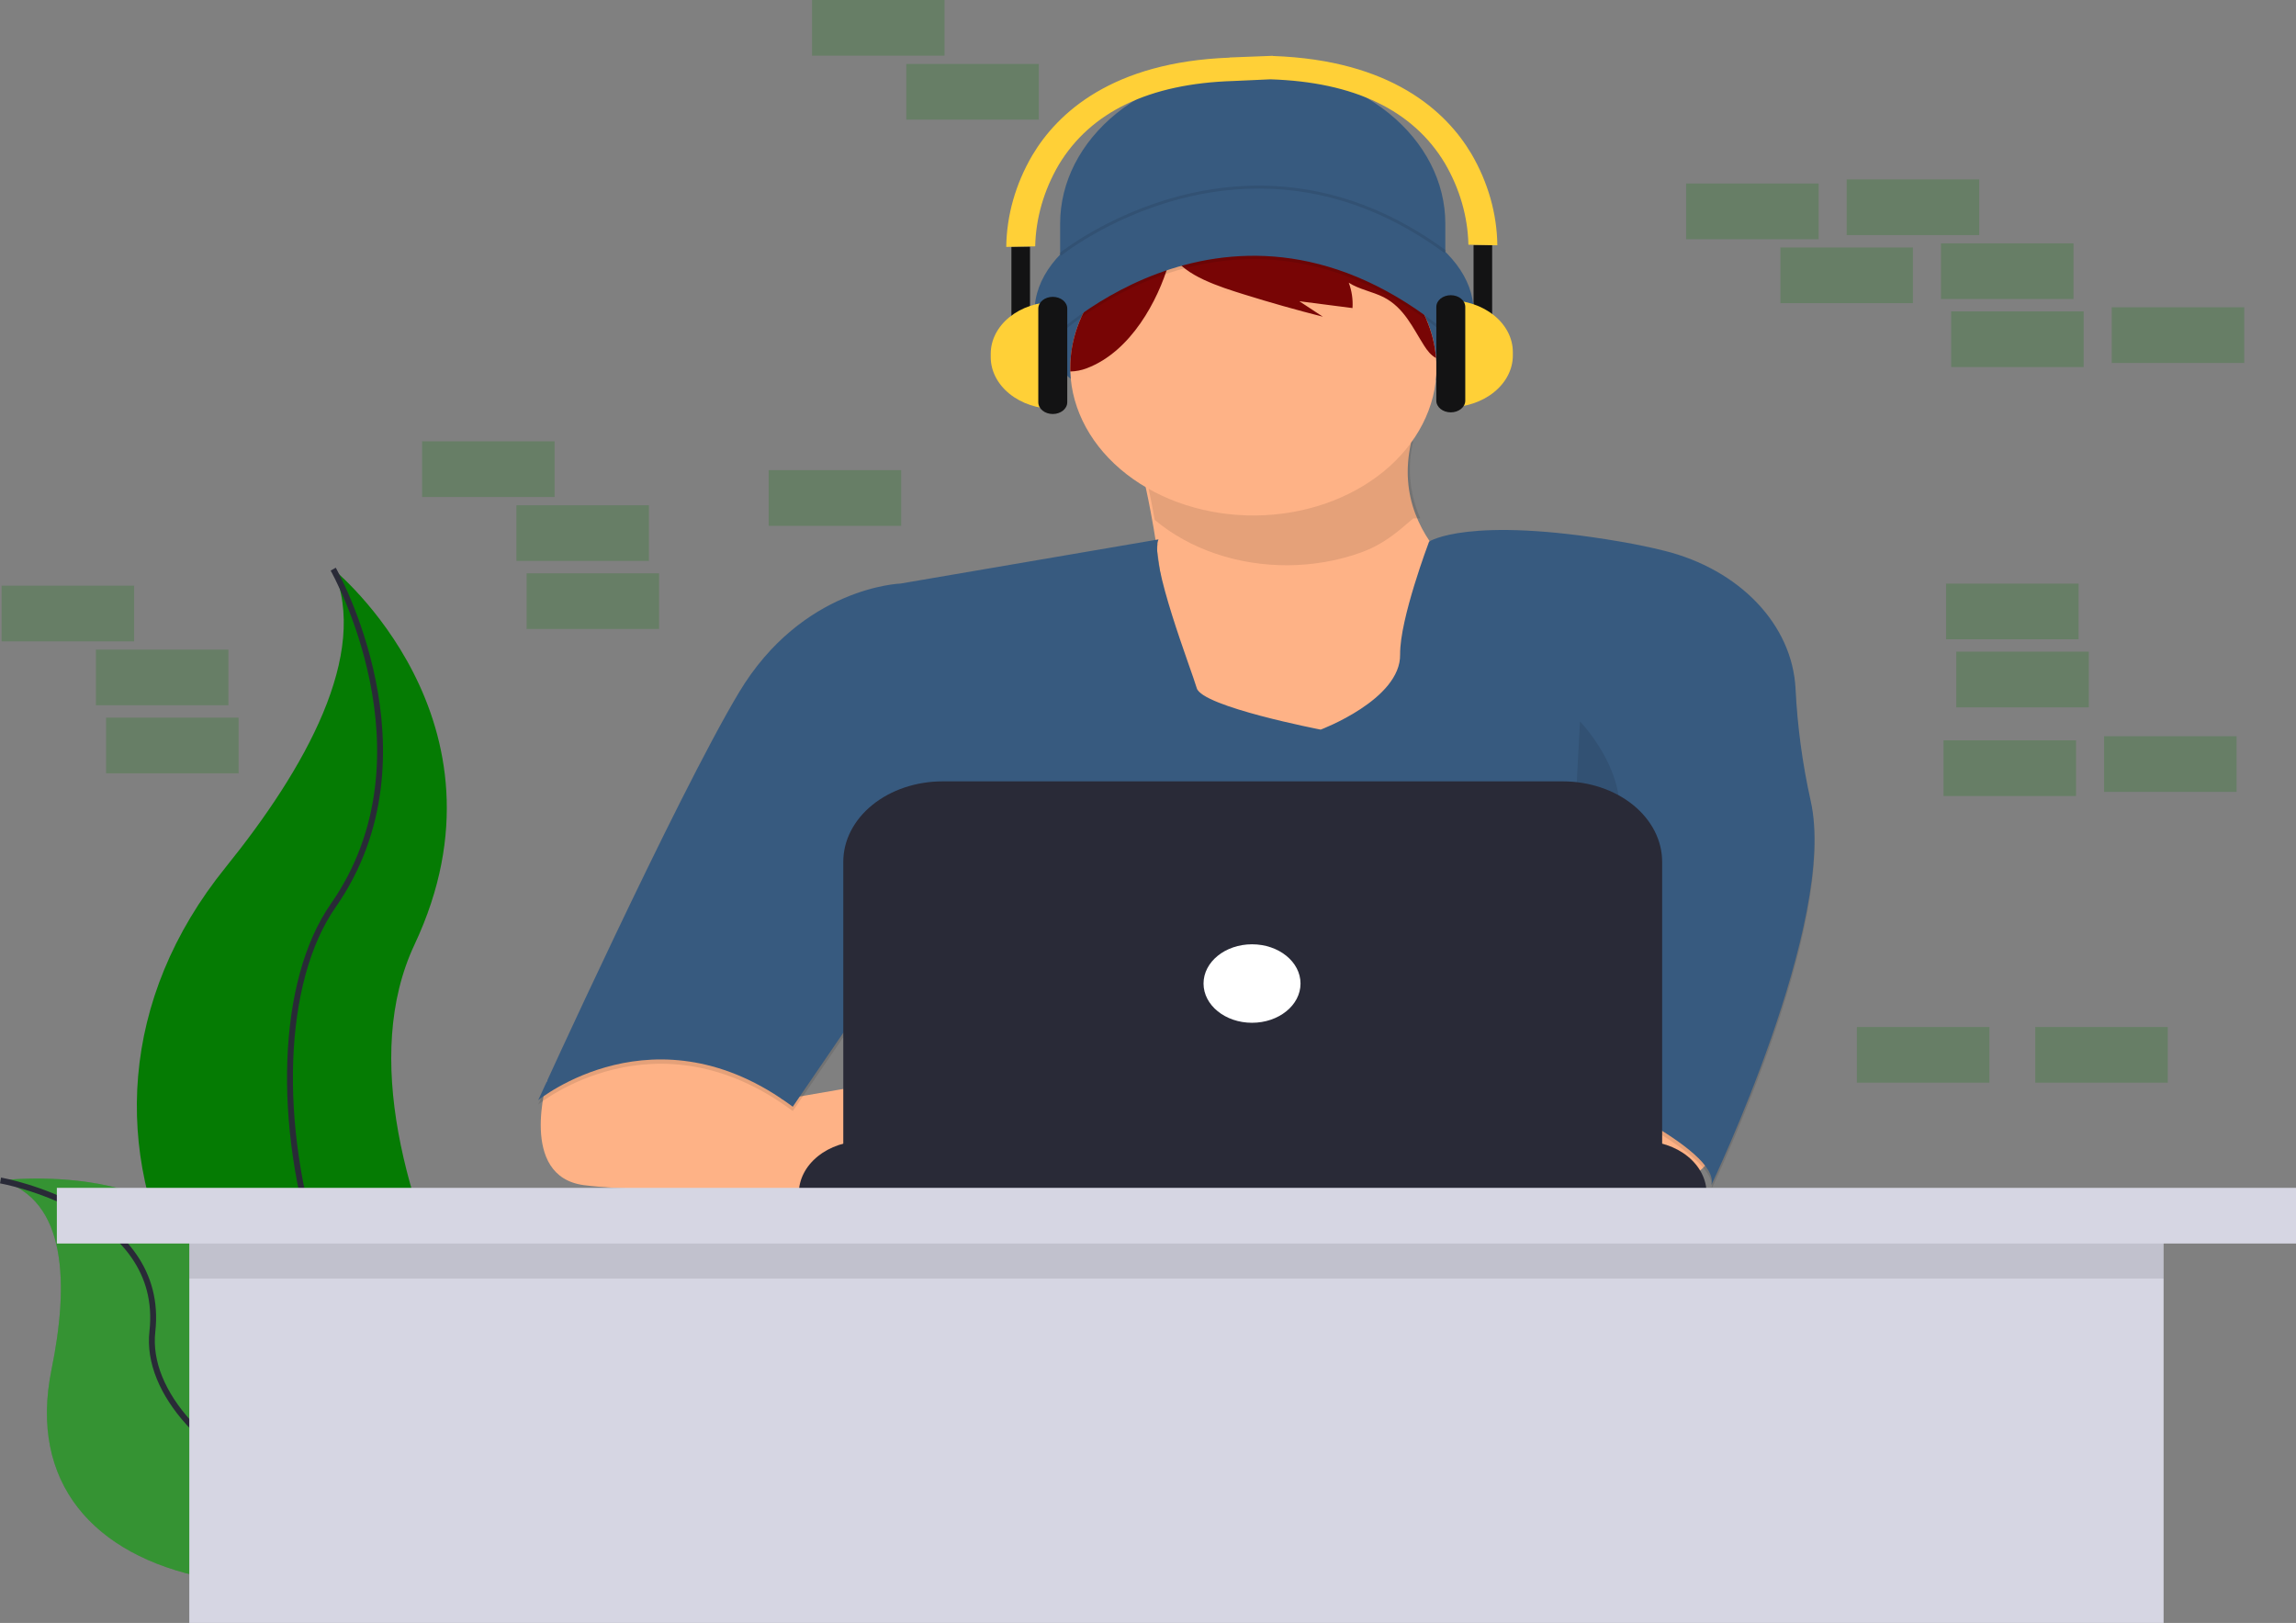 <svg width="100%" height="100%" viewBox="0 0 781 552" fill="none" xmlns="http://www.w3.org/2000/svg">
<rect x="0" y="0" width="781" height="552" fill="#808080" stroke="none"/>
<g id="laptop guy">
<g id="rest">
<path id="Vector" opacity="0.2" d="M707.047 198.496H661.97V217.433H707.047V198.496Z" fill="#057B03"/>
<path id="Vector 2" opacity="0.2" d="M710.515 221.642H665.437V240.579H710.515V221.642Z" fill="#057B03"/>
<path id="Vector 3" opacity="0.2" d="M673.239 61.022H628.162V79.959H673.239V61.022Z" fill="#057B03"/>
<path id="Vector 4" opacity="0.2" d="M705.313 82.765H660.236V101.703H705.313V82.765Z" fill="#057B03"/>
<path id="Vector 5" opacity="0.2" d="M618.626 62.424H573.549V81.362H618.626V62.424Z" fill="#057B03"/>
<path id="Vector 6" opacity="0.2" d="M763.394 104.508H718.316V123.446H763.394V104.508Z" fill="#057B03"/>
<path id="Vector 7" opacity="0.2" d="M708.781 105.911H663.704V124.849H708.781V105.911Z" fill="#057B03"/>
<path id="Vector 8" opacity="0.2" d="M650.7 84.168H605.623V103.105H650.7V84.168Z" fill="#057B03"/>
<path id="Vector 9" opacity="0.2" d="M760.793 250.399H715.716V269.337H760.793V250.399Z" fill="#057B03"/>
<path id="Vector 10" opacity="0.2" d="M706.18 251.802H661.103V270.74H706.18V251.802Z" fill="#057B03"/>
<g id="plant">
<path id="Vector 11" d="M113.344 193.586C113.344 193.586 176.877 244.991 141.014 321.24C105.152 397.489 202.484 524.393 202.484 524.393C202.484 524.393 201.444 524.267 199.511 523.993C69.029 505.357 4.196 384.611 76.788 294.938C103.73 261.558 125.87 222.441 113.344 193.586Z" fill="#057B03"/>
<path id="Vector 12" d="M113.344 193.586C113.344 193.586 149.206 256.599 113.344 307.998C77.481 359.396 107.197 503.688 202.493 524.393" stroke="#292A37" stroke-width="2" stroke-miterlimit="10"/>
<path id="Vector 13" d="M0.182 401.494C0.182 401.494 72.679 392.151 79.284 444.721C85.89 497.291 218.695 504.578 218.695 504.578C218.695 504.578 217.828 505.055 216.207 505.918C106.556 564.134 1.742 543.015 17.546 465.686C23.414 436.936 22.929 408.059 0.182 401.494Z" fill="#057B03"/>
<path id="Vector 14" opacity="0.2" d="M0.182 401.494C0.182 401.494 72.679 392.151 79.284 444.721C85.89 497.291 218.695 504.578 218.695 504.578C218.695 504.578 217.828 505.055 216.207 505.918C106.556 564.134 1.742 543.015 17.546 465.686C23.414 436.936 22.929 408.059 0.182 401.494Z" fill="#F5F5F5"/>
<path id="Vector 15" d="M0.182 401.494C0.182 401.494 56.451 411.489 51.83 452.885C47.21 494.282 135.397 543.934 218.695 504.578" stroke="#292A37" stroke-width="2" stroke-miterlimit="10"/>
</g>
<path id="Vector 16" opacity="0.2" d="M45.623 199.197H0.546V218.135H45.623V199.197Z" fill="#057B03"/>
<path id="Vector 17" opacity="0.2" d="M77.698 220.94H32.62V239.878H77.698V220.94Z" fill="#057B03"/>
<path id="Vector 18" opacity="0.2" d="M321.289 0H276.212V18.938H321.289V0Z" fill="#057B03"/>
<path id="Vector 19" opacity="0.2" d="M676.707 349.296H631.629V368.234H676.707V349.296Z" fill="#057B03"/>
<path id="Vector 20" opacity="0.2" d="M81.165 244.086H36.088V263.024H81.165V244.086Z" fill="#057B03"/>
<path id="Vector 21" opacity="0.2" d="M353.363 21.743H308.286V40.681H353.363V21.743Z" fill="#057B03"/>
<path id="Vector 22" opacity="0.2" d="M188.657 150.099H143.58V169.037H188.657V150.099Z" fill="#057B03"/>
<path id="Vector 23" opacity="0.2" d="M220.732 171.842H175.654V190.78H220.732V171.842Z" fill="#057B03"/>
<path id="Vector 24" opacity="0.2" d="M306.552 159.919H261.475V178.856H306.552V159.919Z" fill="#057B03"/>
<path id="Vector 25" opacity="0.2" d="M224.199 194.989H179.122V213.926H224.199V194.989Z" fill="#057B03"/>
<path id="Vector 26" opacity="0.2" d="M737.388 349.296H692.31V368.234H737.388V349.296Z" fill="#057B03"/>
<path id="Vector 27" d="M389.243 163.629C389.243 163.629 404.847 229.61 389.243 247.404C373.639 265.198 436.921 272.241 436.921 272.241L502.422 252.966L511.585 205.517C511.585 205.517 471.709 187.35 479.97 150.653L389.243 163.629Z" fill="#FEB286"/>
<path id="Vector 28" d="M582.573 386.042C582.573 386.042 586.699 400.498 564.247 403.093C550.99 404.671 537.508 404.541 524.302 402.708L519.352 366.396H571.581L582.573 386.042Z" fill="#FEB286"/>
<path id="Vector 29" d="M186.118 367.539C186.118 367.539 176.2 400.147 198.652 403.093C221.104 406.039 303.544 406.06 303.544 406.06V367.483L266.217 373.936L231.178 346.75L186.118 367.539Z" fill="#FEB286"/>
<path id="Vector 30" opacity="0.1" d="M394.063 184.945L306.327 199.954C306.327 199.954 272.883 201.07 251.35 237.023C229.817 272.977 183.083 375.662 183.083 375.662C183.083 375.662 222.96 343.04 269.675 377.885L300.831 332.294L293.956 404.58H535.363V370.471C535.363 370.471 585.754 392.341 582.096 404.573C582.096 404.573 625.223 314.668 615.904 273.812C613.099 261.181 611.378 248.408 610.755 235.585C610.205 225.024 605.628 214.86 597.653 206.487C589.679 198.115 578.697 191.944 566.215 188.823C561.673 187.694 556.679 186.635 551.131 185.688C499.362 176.794 486.116 185.688 486.116 185.688C486.116 185.688 476.086 212.089 476.268 224.054C476.494 239.436 449.239 249.634 449.239 249.634C449.239 249.634 408.921 241.849 407.092 235.55C405.263 229.252 390.838 192.358 394.063 184.945Z" fill="black"/>
<path id="Vector 31" d="M394.063 183.465L306.327 198.475C306.327 198.475 272.883 199.59 251.35 235.543C229.817 271.497 183.075 374.196 183.075 374.196C183.075 374.196 222.951 341.574 269.667 376.419L300.822 330.828L293.948 403.093H535.363V368.991C535.363 368.991 585.754 390.861 582.096 403.093C582.096 403.093 625.223 313.188 615.904 272.332C613.099 259.701 611.378 246.928 610.755 234.106C610.205 223.544 605.628 213.38 597.653 205.007C589.679 196.635 578.697 190.465 566.215 187.343C561.673 186.214 556.679 185.155 551.131 184.208C499.362 175.314 486.116 184.208 486.116 184.208C486.116 184.208 476.086 210.609 476.268 222.575C476.494 237.956 449.239 248.155 449.239 248.155C449.239 248.155 408.921 240.369 407.092 234.07C405.263 227.772 390.838 190.878 394.063 183.465Z" fill="#375A7F"/>
<path id="Vector 32" opacity="0.1" d="M314.787 272.058C314.787 272.058 301.047 301.713 320.283 328.401C339.519 355.09 303.336 366.214 303.336 366.214" fill="black"/>
<path id="Vector 33" opacity="0.1" d="M537.444 245.37C537.444 245.37 561.265 269.835 545.687 291.704C530.11 313.574 531.029 366.214 531.029 366.214" fill="black"/>
<path id="Vector 34" d="M293.714 388.083H558.517C564.35 388.083 569.944 389.958 574.068 393.295C578.193 396.632 580.51 401.158 580.51 405.878H271.73C271.73 401.16 274.046 396.635 278.168 393.298C282.291 389.961 287.882 388.085 293.714 388.083Z" fill="#292A37"/>
<path id="Vector 35" d="M320.656 265.753H531.583C536.023 265.753 540.419 266.46 544.521 267.835C548.623 269.21 552.35 271.224 555.489 273.765C558.629 276.305 561.119 279.32 562.818 282.639C564.517 285.958 565.391 289.515 565.391 293.107V392.158H286.848V293.107C286.848 285.852 290.41 278.894 296.75 273.765C303.09 268.635 311.69 265.753 320.656 265.753Z" fill="#292A37"/>
<path id="Vector 36" d="M425.886 347.865C434.997 347.865 442.382 341.889 442.382 334.518C442.382 327.146 434.997 321.17 425.886 321.17C416.775 321.17 409.389 327.146 409.389 334.518C409.389 341.889 416.775 347.865 425.886 347.865Z" fill="white"/>
<path id="Vector 37" d="M735.966 406.109H64.391V552H735.966V406.109Z" fill="#D6D6E3"/>
<path id="Vector 38" opacity="0.1" d="M735.966 415.929H64.391V434.867H735.966V415.929Z" fill="black"/>
<path id="Vector 39" d="M781 404.005H19.34V422.943H781V404.005Z" fill="#D6D6E3"/>
</g>
<g id="head">
<path id="shadow" opacity="0.1" d="M483.119 176.316C479.434 167.874 478.608 158.788 480.727 150L390 162.969C390 162.969 391.309 168.517 392.791 176.828C398.653 181.75 405.691 185.656 413.478 188.308C421.264 190.96 429.635 192.302 438.083 192.255C446.53 192.207 454.877 190.769 462.617 188.029C470.356 185.289 474.951 181.304 480.727 176.316H483.119Z" fill="black"/>
<g id="face">
<path id="Vector 40" d="M426.123 23.005C443.497 23.005 460.16 28.589 472.445 38.53C484.731 48.47 491.633 61.952 491.633 76.01V98.623H360.614V76.01C360.614 61.952 367.515 48.47 379.801 38.53C392.086 28.589 408.749 23.005 426.123 23.005Z" fill="#375A7F"/>
<path id="Vector 41" d="M426.583 147.552C467.823 147.552 501.255 128.965 501.255 106.036C501.255 83.108 467.823 64.521 426.583 64.521C385.342 64.521 351.91 83.108 351.91 106.036C351.91 128.965 385.342 147.552 426.583 147.552Z" fill="#375A7F"/>
<path id="Vector 42" d="M488.659 125.128C488.588 138.356 482.095 151.031 470.58 160.42C459.065 169.81 443.45 175.162 427.103 175.322C410.756 175.482 394.986 170.438 383.194 161.276C371.401 152.115 364.531 139.571 364.064 126.349C364.064 125.942 364.064 125.535 364.064 125.128C364.061 115.689 367.333 106.438 373.507 98.429C379.682 90.42 388.511 83.974 398.99 79.825C400.857 79.086 402.775 78.422 404.746 77.833C414.996 74.785 426.052 73.953 436.82 75.42C450.622 77.322 463.228 82.932 472.604 91.344C481.98 99.756 487.578 110.479 488.495 121.783C488.604 122.891 488.659 124.006 488.659 125.128Z" fill="#FEB286"/>
<g id="Group" opacity="0.1">
<path id="Vector 43" opacity="0.1" d="M404.651 79.019L404.737 78.977C402.767 79.566 400.848 80.23 398.981 80.969C388.502 85.118 379.673 91.564 373.499 99.573C367.324 107.582 364.052 116.832 364.055 126.272C364.055 126.679 364.055 127.085 364.055 127.492C365.992 127.45 367.897 127.079 369.646 126.405C384.834 120.668 393.919 103.119 397.525 90.879C398.825 86.496 400.048 81.558 404.651 79.019Z" fill="black"/>
<path id="Vector 44" opacity="0.1" d="M452.337 80.428C447.406 78.595 442.197 77.296 436.846 76.564C441.235 77.381 445.154 79.373 447.968 82.217C449.348 83.735 450.492 85.384 451.375 87.127C443.083 84.193 434.103 82.752 425.055 82.904C416.007 83.055 407.108 84.795 398.973 88.004C402.882 94.94 415.01 98.721 423.106 101.253C431.972 104.021 440.929 106.553 449.979 108.849L441.97 103.589L460.061 105.917C460.256 103.004 459.828 100.085 458.796 97.29C462.263 99.549 466.857 100.306 470.62 102.2C477.667 105.798 480.606 112.721 484.446 118.718C485.46 120.303 486.657 121.923 488.486 122.926C487.746 113.866 483.998 105.135 477.635 97.655C471.273 90.175 462.533 84.223 452.337 80.428Z" fill="black"/>
</g>
<path id="Vector 45" d="M404.651 77.875L404.737 77.833C402.767 78.422 400.848 79.086 398.981 79.825C388.502 83.974 379.673 90.42 373.499 98.429C367.324 106.438 364.052 115.689 364.055 125.129C364.055 125.535 364.055 125.942 364.055 126.349C365.992 126.307 367.897 125.936 369.646 125.262C384.834 119.524 393.919 101.975 397.525 89.736C398.825 85.38 400.048 80.421 404.651 77.875Z" fill="#780505"/>
<path id="Vector 46" d="M452.337 79.292C447.406 77.459 442.197 76.16 436.846 75.427C441.235 76.245 445.154 78.237 447.968 81.081C449.348 82.599 450.492 84.247 451.375 85.99C443.083 83.057 434.103 81.616 425.055 81.768C416.007 81.919 407.108 83.659 398.973 86.867C402.882 93.804 415.01 97.585 423.106 100.117C431.972 102.885 440.929 105.417 449.979 107.713L441.97 102.452L460.061 104.781C460.256 101.868 459.828 98.949 458.796 96.154C462.263 98.412 466.857 99.17 470.62 101.064C477.667 104.662 480.606 111.585 484.446 117.581C485.46 119.167 486.657 120.787 488.486 121.79C487.746 112.729 483.998 103.998 477.635 96.519C471.273 89.039 462.533 83.087 452.337 79.292Z" fill="#780505"/>
<path id="Vector 47" opacity="0.1" d="M356.947 116.817C356.947 116.817 421.095 52.288 495.308 116.817L488.893 102.361C488.893 102.361 454.071 61.217 429.339 70.097C404.607 78.977 380.318 85.296 380.318 85.296L356.947 116.817Z" fill="black"/>
<path id="Vector 48" d="M356.947 115.674C356.947 115.674 421.095 51.145 495.308 115.674L488.893 101.218C488.893 101.218 454.071 60.074 429.339 68.954C404.607 77.833 380.318 84.153 380.318 84.153L356.947 115.674Z" fill="#375A7F"/>
<path id="Vector 49" opacity="0.1" d="M360.614 86.573C360.614 86.573 423.653 35.595 491.641 85.64" stroke="black" stroke-miterlimit="10"/>
<path id="Vector 50" d="M507.566 83.325H501.238V112.356H507.566V83.325Z" fill="#131314"/>
<path id="Vector 51" d="M492.794 102.109C498.579 102.109 504.126 103.968 508.217 107.277C512.307 110.587 514.605 115.075 514.605 119.756V120.892C514.605 125.572 512.307 130.061 508.217 133.37C504.126 136.68 498.579 138.539 492.794 138.539V102.109Z" fill="#FFD037"/>
<path id="Vector 52" d="M498.42 104.388C498.42 102.188 496.216 100.404 493.496 100.404C490.777 100.404 488.573 102.188 488.573 104.388V136.267C488.573 138.467 490.777 140.251 493.496 140.251C496.216 140.251 498.42 138.467 498.42 136.267V104.388Z" fill="#131314"/>
<path id="Vector 53" d="M344.039 112.924H350.367V83.893H344.039V112.924Z" fill="#131314"/>
<path id="Vector 54" d="M358.81 139.107C353.026 139.107 347.478 137.248 343.388 133.939C339.298 130.629 337 126.141 337 121.46V120.324C337 118.006 337.564 115.712 338.66 113.571C339.756 111.43 341.363 109.484 343.388 107.846C345.413 106.207 347.818 104.907 350.464 104.02C353.11 103.133 355.946 102.677 358.81 102.677V139.107Z" fill="#FFD037"/>
<path id="Vector 55" d="M353.185 136.828C353.185 139.028 355.389 140.812 358.108 140.812C360.828 140.812 363.032 139.028 363.032 136.828V104.949C363.032 102.749 360.828 100.965 358.108 100.965C355.389 100.965 353.185 102.749 353.185 104.949V136.828Z" fill="#131314"/>
<path id="Vector 56" d="M500.492 52.295C491.919 37.875 473.246 20.438 432.997 19.042V19H432.512L418.252 19.547V19.603C378.272 21.09 359.686 38.464 351.139 52.835C345.446 62.578 342.424 73.201 342.279 83.978L347.203 83.879L352.127 83.788C352.339 74.194 355.066 64.746 360.128 56.069C370.981 38.029 390.954 28.441 419.483 27.55L432.096 26.982C460.642 27.866 480.623 37.468 491.468 55.501C496.538 64.181 499.271 73.634 499.486 83.234L504.41 83.325L509.334 83.423C509.192 72.653 506.176 62.035 500.492 52.295Z" fill="#FFD037"/>
</g>
</g>
</g>
</svg>
